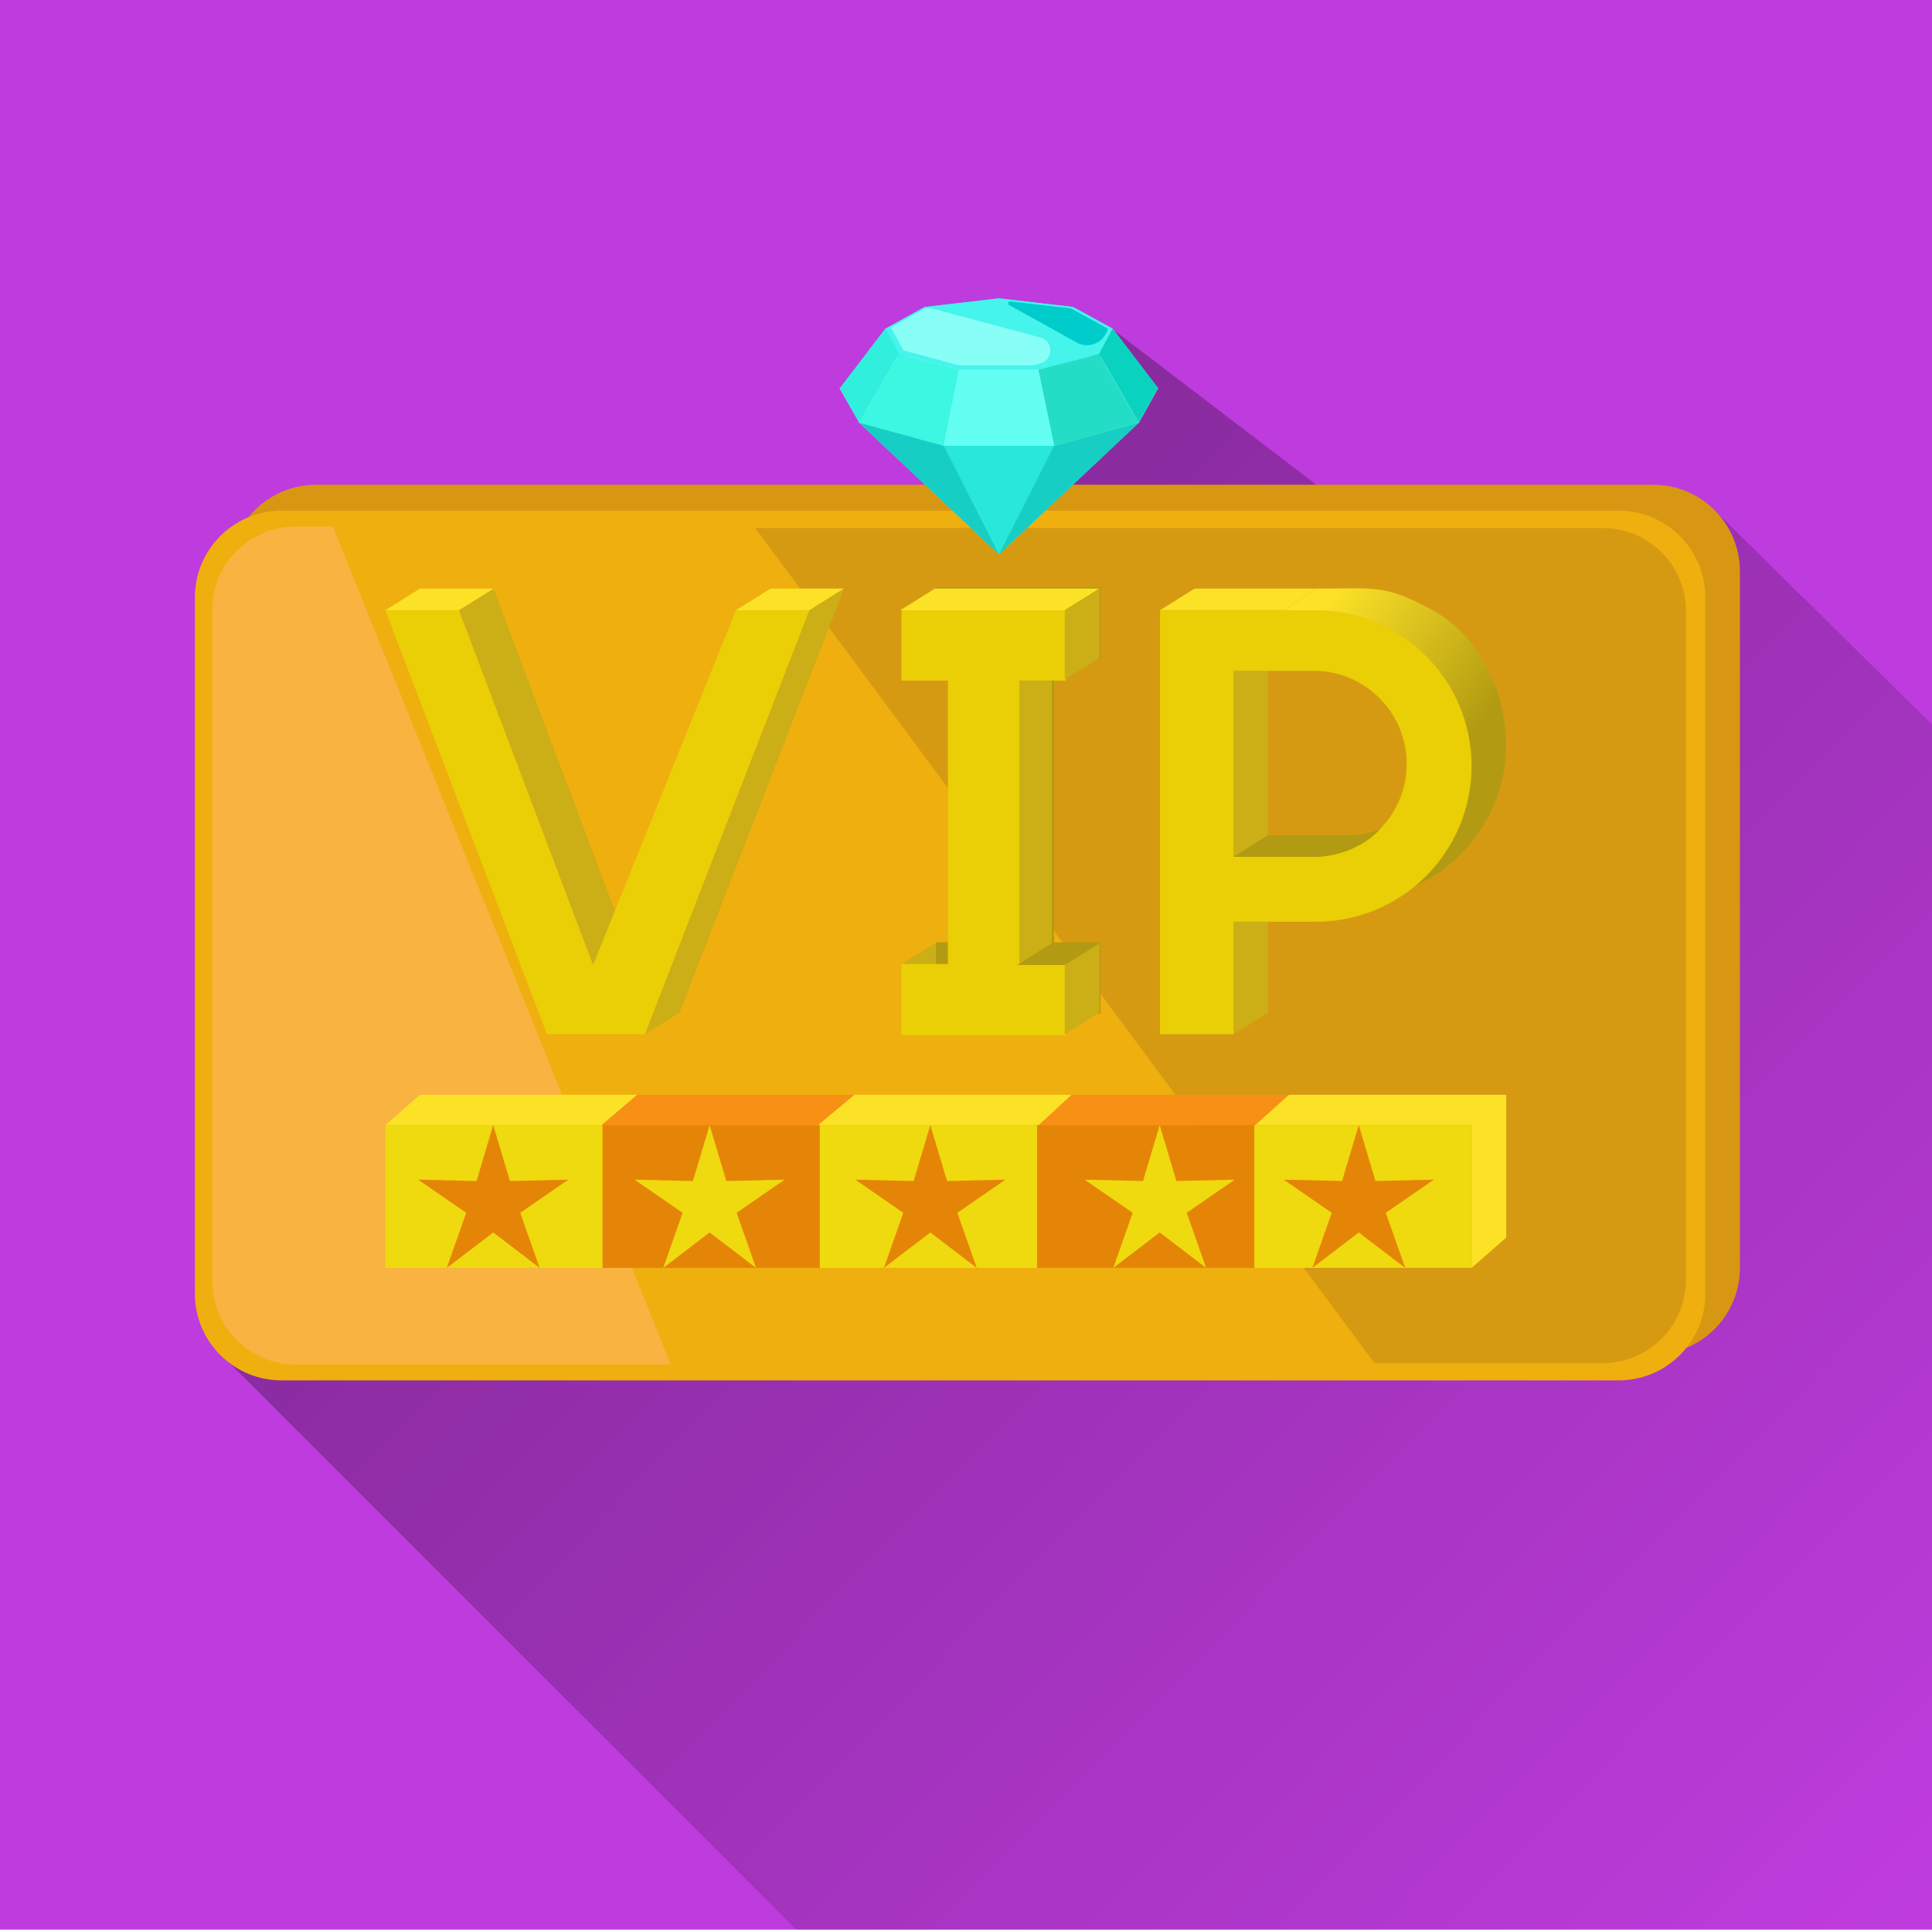<svg id="Слой_1" xmlns="http://www.w3.org/2000/svg" viewBox="0 0 500 499.507"><style>.st6{fill:#fce227}.st7{fill:#f79014}.st8{fill:#efd90f}.st9{fill:#e58507}.st10{fill:#b29b12}.st12{fill:#ccae17}.st13{fill:#eace06}.st14{fill:#30efdc}</style><path fill="#be3cdd" d="M0-.246h500v500H0z"/><linearGradient id="SVGID_1_" gradientUnits="userSpaceOnUse" x1="-18.435" y1="407.109" x2="270.054" y2="125.03" gradientTransform="matrix(1.12 0 0 -1.12 199.88 629.32)"><stop offset="0" stop-opacity=".3"/><stop offset="1" stop-opacity="0"/></linearGradient><path d="M443.876 132.205h-94.391l-61.601-47.04-26.879 53.76-206.08 209.44 151.372 151.372 293.714.81V187.552l-56.135-55.347z" fill="url(#SVGID_1_)"/><path d="M427.885 350.605H81.805c-12.372 0-22.4-10.029-22.4-22.4v-180.32c0-12.372 10.028-22.4 22.4-22.4h346.08c12.371 0 22.4 10.028 22.4 22.4v180.32c0 12.371-10.029 22.4-22.4 22.4z" fill="#d89713"/><path d="M418.925 357.325H72.845c-12.372 0-22.4-10.029-22.4-22.4v-180.32c0-12.372 10.028-22.4 22.4-22.4h346.08c12.371 0 22.4 10.028 22.4 22.4v180.32c0 12.371-10.029 22.4-22.4 22.4z" fill="#efaf0f"/><path d="M414.824 352.845h-59.148l-160.238-216.16h219.387c11.878 0 21.508 9.63 21.508 21.508v173.143c-.001 11.88-9.63 21.509-21.51 21.509z" fill="#d69a12"/><path d="M173.627 353.231H76.511c-11.922 0-21.586-9.664-21.586-21.586v-173.76c0-11.922 9.664-21.587 21.586-21.587h9.64l87.476 216.933z" fill="#f9b341"/><path class="st6" d="M155.725 291.245h-56l8.96-7.84h56.224z"/><path class="st7" d="M211.725 291.245h-56l9.184-7.84h56.224z"/><path class="st6" d="M268.845 291.245h-57.12l9.408-7.84h56.224z"/><path class="st7" d="M324.845 291.245h-56l8.512-7.84h56.224z"/><path class="st6" d="M389.805 320.365l-8.96 7.84v-36.96h-56l8.736-7.84h56.224z"/><g id="_x35__stars"><path class="st8" d="M99.725 291.245h56.224v36.96H99.725z"/><path class="st9" d="M155.949 291.245h56.224v36.96h-56.224z"/><path class="st8" d="M212.173 291.245h56.224v36.96h-56.224z"/><path class="st9" d="M268.397 291.245h56.224v36.96h-56.224z"/><path class="st8" d="M324.621 291.245h56.224v36.96h-56.224z"/><path class="st9" d="M127.65 291.245l4.323 14.48 15.108-.363-12.436 8.586 5.014 14.257-12.01-9.174-12.008 9.174 5.013-14.257-12.435-8.586 15.108.363zm113.12 0l4.323 14.48 15.108-.363-12.436 8.586 5.014 14.257-12.01-9.174-12.008 9.174 5.013-14.257-12.435-8.586 15.108.363zm110.88 0l4.323 14.48 15.108-.363-12.436 8.586 5.014 14.257-12.01-9.174-12.008 9.174 5.013-14.257-12.435-8.586 15.108.363z"/><path class="st8" d="M300.13 291.245l4.323 14.48 15.108-.363-12.436 8.586 5.014 14.257-12.01-9.174-12.008 9.174 5.013-14.257-12.435-8.586 15.108.363zm-116.48 0l4.323 14.48 15.108-.363-12.436 8.586 5.014 14.257-12.01-9.174-12.008 9.174 5.013-14.257-12.435-8.586 15.108.363z"/></g><g id="P"><path class="st10" d="M349.485 152.365h-40.32v109.76h18.48l.56-29.12h21.28c22.268 0 40.32-18.052 40.32-40.32s-18.052-40.32-40.32-40.32zm23.52 39.76c0 13.299-10.781 24.08-24.08 24.08h-20.72v-48.16h20.72c13.299 0 24.08 10.78 24.08 24.08z"/><linearGradient id="SVGID_2_" gradientUnits="userSpaceOnUse" x1="129.69" y1="196.991" x2="166.616" y2="223.258" gradientTransform="matrix(1.12 0 0 1.12 199.88 -67.32)"><stop offset="0" stop-color="#fce227"/><stop offset="1" stop-color="#b29b12"/></linearGradient><path d="M340.525 152.365l-8.306 5.6 47.693 32.667 8.493-8.493s-3.562-16.494-17.64-24.173c-12.32-6.721-14.56-5.601-30.24-5.601z" fill="url(#SVGID_2_)"/><path class="st6" d="M300.205 157.965l8.96-5.6h31.36l-8.306 5.6z"/><path class="st12" d="M319.245 221.805l8.96-5.6v-48.16l-8.96 5.6zm0 45.92v-29.12l8.96-5.6v29.12z"/><path class="st13" d="M340.525 157.965h-40.32v109.76h19.04v-29.12h21.28c22.268 0 40.32-18.052 40.32-40.32s-18.052-40.32-40.32-40.32zm23.52 39.76c0 13.299-10.781 24.08-24.08 24.08h-20.72v-48.16h20.72c13.299 0 24.08 10.78 24.08 24.08z"/><path class="st10" d="M319.245 221.805h21.28c.062-.011 10.08 0 16.59-7.14-2.021.934-4.833 1.513-8.68 1.61l-20.23-.07-8.96 5.6z"/></g><g id="I"><path class="st12" d="M233.005 249.805l8.96-5.6h12.32l-8.96 5.6z"/><path class="st10" d="M284.805 170.565v-18.48h-42.56v18.48h12.04v73.36h-12.04v18.48h42.56v-18.48h-12.04v-73.36z"/><path class="st12" d="M263.805 249.525l8.4-5.32v-73.92l-8.96 5.6z"/><path class="st13" d="M275.845 176.165v-18.48h-42.56v18.48h12.04v73.36h-12.04v18.48h42.56v-18.48h-12.04v-73.36z"/><path class="st6" d="M241.965 152.365l-8.96 5.6h42.56l8.96-5.6z"/><path class="st12" d="M275.565 175.885l8.96-5.6v-17.92l-8.96 5.6z"/><path class="st10" d="M263.245 249.805l8.96-5.6h12.32l-8.96 5.6z"/><path class="st12" d="M275.565 267.725v-17.92l8.96-5.6v17.92z"/></g><g id="V"><path class="st12" d="M118.765 157.965l8.96-5.6 32.48 86.24-6.72 11.2z"/><path class="st13" d="M99.725 157.965l41.813 109.76h25.387l42.56-109.76h-19.04l-36.96 91.84-34.72-91.84z"/><path class="st6" d="M108.685 152.365l-8.96 5.6h19.04l8.96-5.6zm90.72 0l-8.96 5.6h19.04l8.96-5.6z"/><path class="st12" d="M209.485 157.965l-42.56 109.76 8.96-5.6 42.56-109.76z"/></g><path class="st14" d="M287.965 85.082l-10.254-5.614-19.201-2.233-19.202 2.233-10.197 5.643-11.751 15.382-.035.02.009.015-.009.011 5.025 8.876-.006.011 36.186 34.083 36.185-34.083 4.98-8.963z"/><path fill="#fff" d="M258.51 89.467l-26.882 3.127-14.303 7.92 5.13 8.912 21.751 5.969h28.607l21.902-5.969 4.98-8.963-14.304-7.87z"/><path fill="#45f4eb" d="M258.51 77.235l-19.202 2.233-10.197 5.643 3.536 6.481 15.646 4.164h20.433l15.697-4.146 3.542-6.528-10.254-5.614z"/><path d="M261.172 78.971l17.466 9.69a5.5 5.5 0 0 0 7.502-2.188l.47-.865a.51.51 0 0 0-.203-.688l-9.191-5.032a.517.517 0 0 0-.186-.059l-15.551-1.809c-.555-.065-.794.68-.307.951z" fill="#0cc"/><path d="M238.799 80.205l-8.231 4.557 3.283 5.951 14.482 3.884h18.906l2.024-.543c3.418-.917 3.418-5.767 0-6.683l-27.893-7.48a3.464 3.464 0 0 0-2.571.314z" fill="#88fff6"/><path fill="#64fff3" d="M248.238 95.705l-3.984 19.696h28.55l-4.095-19.696z"/><path fill="#09d3bf" d="M294.715 109.426L284.423 91.61l3.542-6.528 11.73 15.38z"/><path fill="#24ddc6" d="M268.71 95.705l15.713-4.095 10.292 17.816-21.91 5.975z"/><path fill="#3cf7e1" d="M244.254 115.401l3.984-19.696-15.591-4.113-10.303 17.834z"/><path fill="#28e8d9" d="M258.53 143.509l-14.276-28.108h28.55z"/><path d="M222.344 109.426l36.186 34.083-14.276-28.108zm50.46 5.975L258.53 143.51l36.185-34.083z" fill="#17cec4"/><path class="st14" d="M229.11 85.111l-11.785 15.428 5.035 8.894 10.287-17.84z"/></svg>